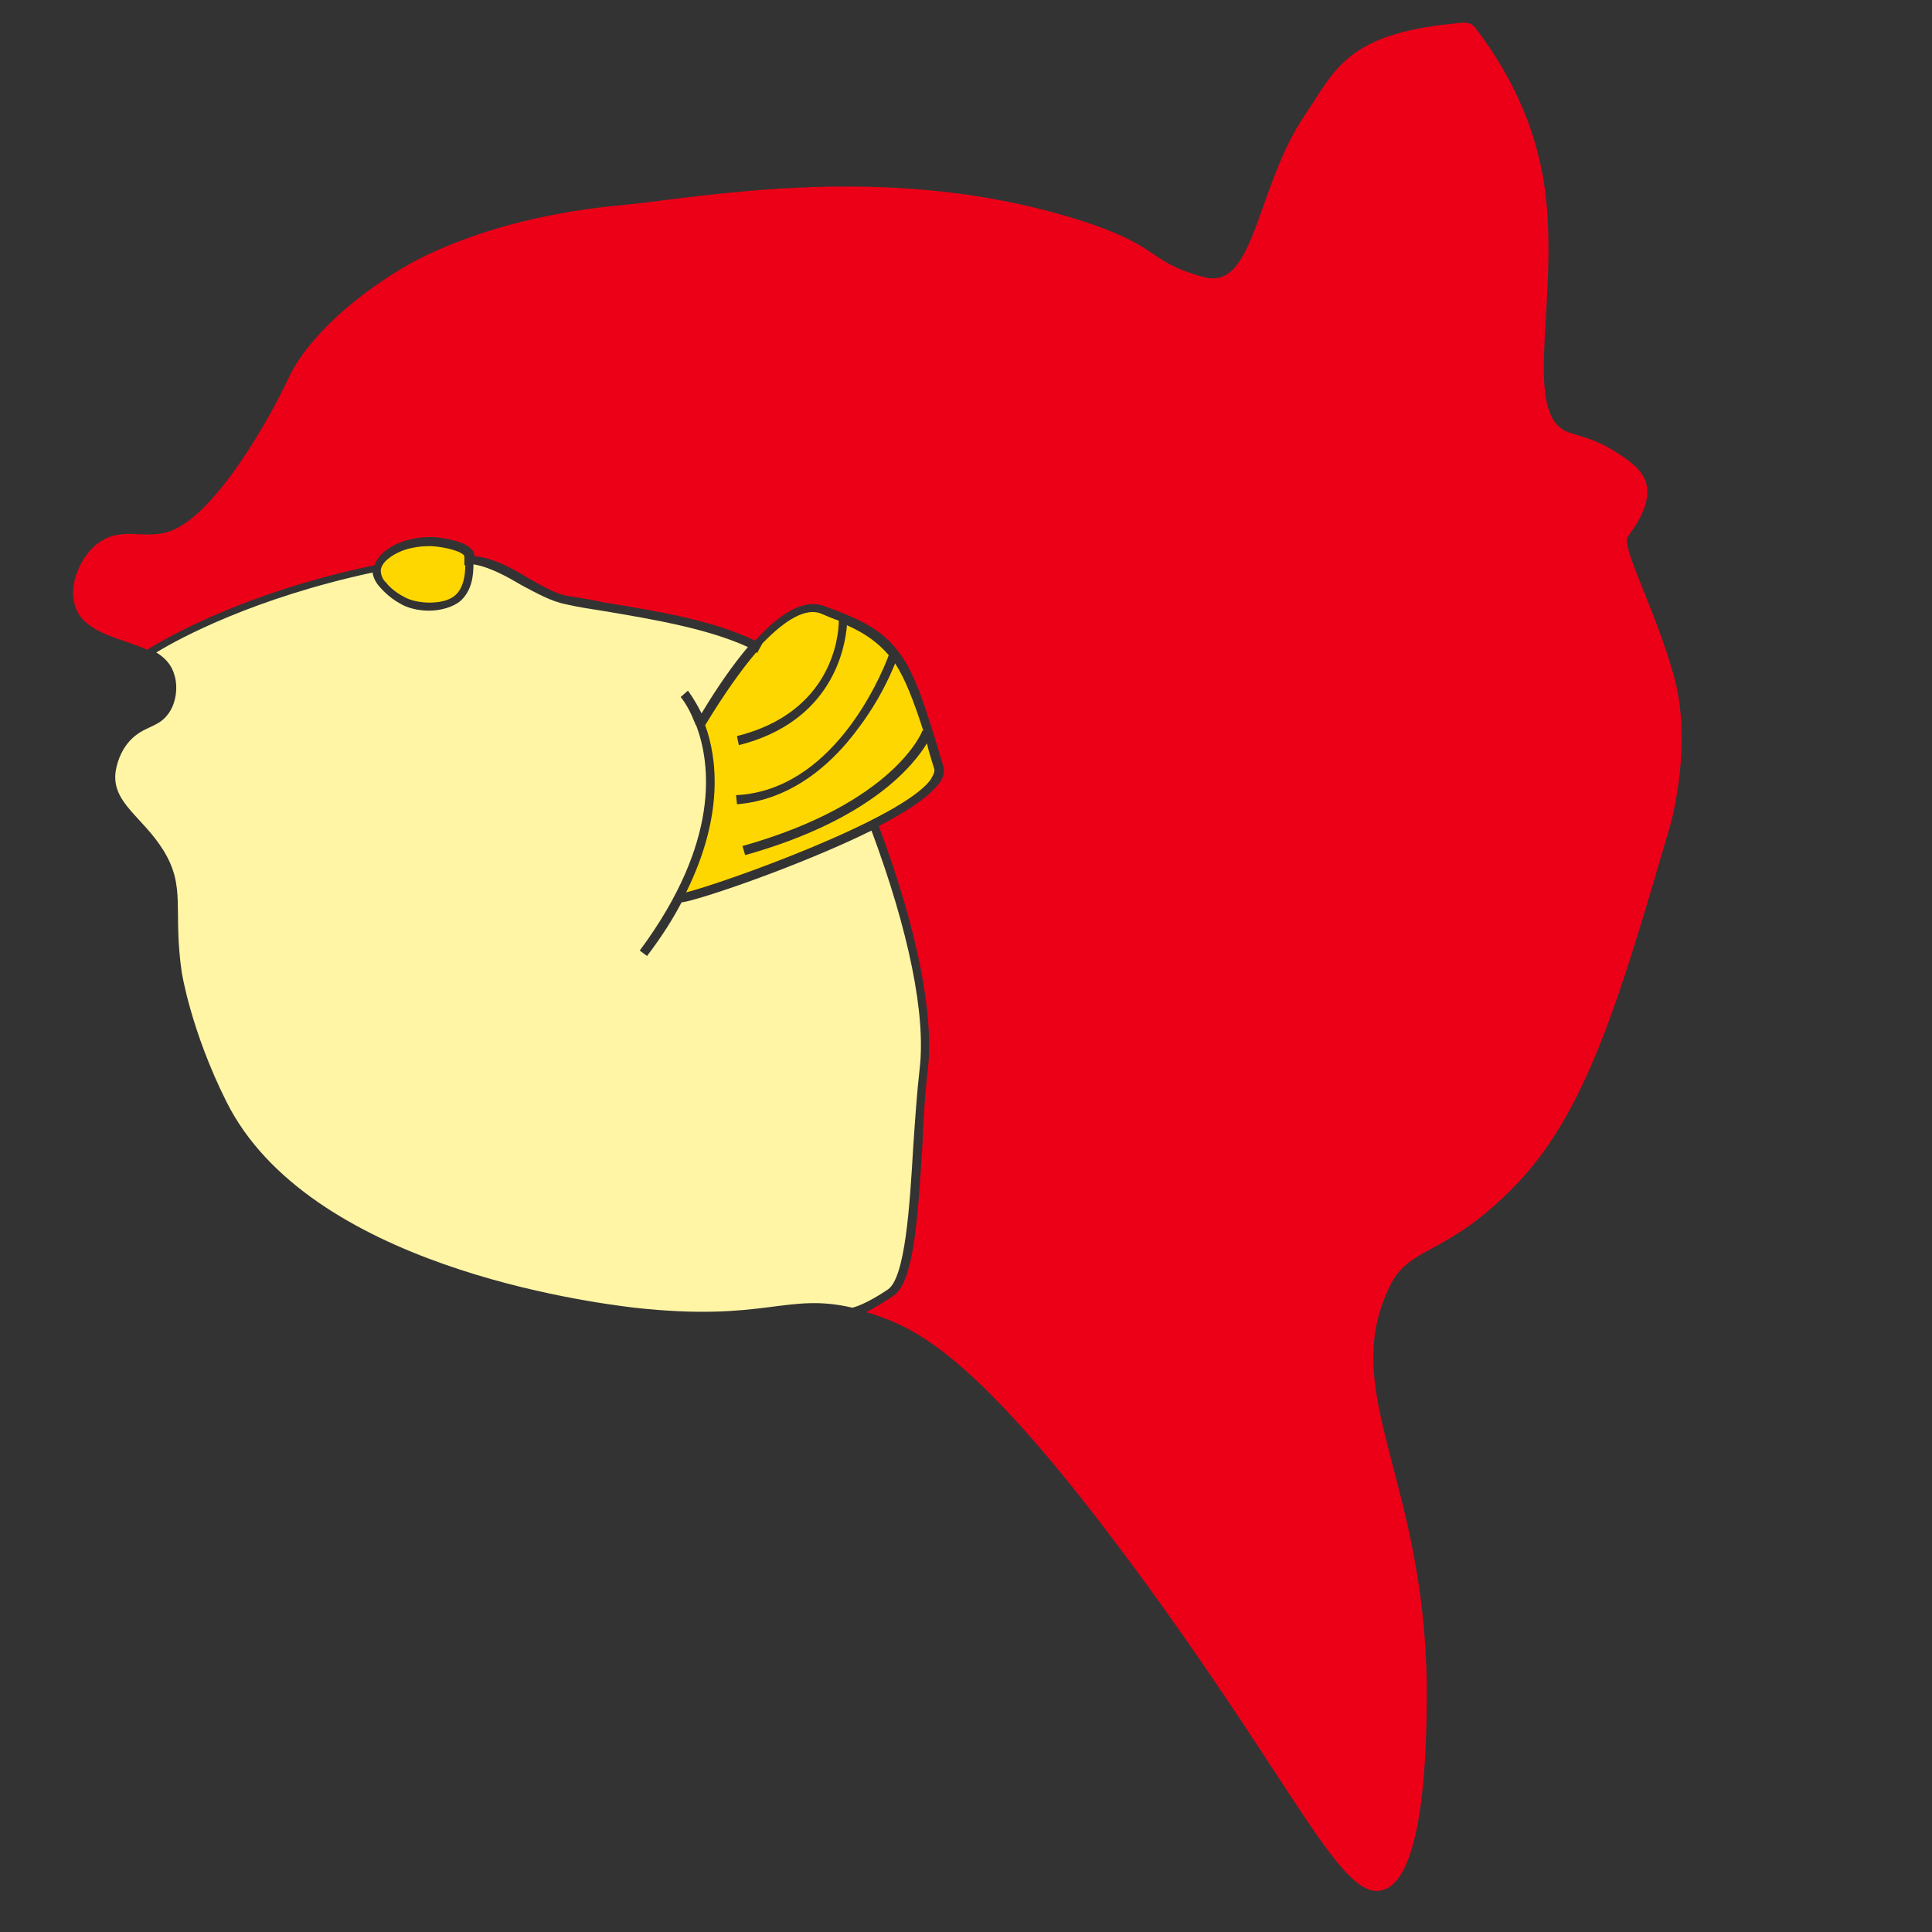 <?xml version="1.0" encoding="utf-8"?>
<!-- Generator: Adobe Illustrator 25.3.1, SVG Export Plug-In . SVG Version: 6.00 Build 0)  -->
<svg version="1.1" id="レイヤー_1" xmlns="http://www.w3.org/2000/svg" xmlns:xlink="http://www.w3.org/1999/xlink" x="0px"
	 y="0px" width="212.6px" height="212.6px" viewBox="0 0 212.6 212.6" style="enable-background:new 0 0 212.6 212.6;"
	 xml:space="preserve">
<rect x="0" y="0" width="212.6" height="212.6" fill="#333333" stroke="none"/>
<style type="text/css">
	.st0{fill:#FFF5A5;}
	.st1{fill:#FFD700;}
	.st2{fill:#F59B19;}
	.st3{fill:#C3552D;}
	.st4{fill:#EB0018;}
	.st5{fill:#FFC6C6;}
</style>
<rect x="0.3" y="-32.3" class="st0" width="21.6" height="21.6"/>
<rect x="28.4" y="-32.3" class="st1" width="21.6" height="21.6"/>
<rect x="56.4" y="-32.3" class="st2" width="21.6" height="21.6"/>
<rect x="84.5" y="-32.3" class="st3" width="21.6" height="21.6"/>
<rect x="112.4" y="-32.3" class="st4" width="21.6" height="21.6"/>
<rect x="140.6" y="-32.3" class="st5" width="21.6" height="21.6"/>
<path class="st1" d="M47.5,60.1c0,0-0.1,0-0.3,0c-0.8,0-2.9,0.1-4.5,1.4c-0.5,0.4-0.8,0.9-0.8,1.3c0,0.7,0.5,1.3,0.6,1.3
	c0,0.1,0.8,1,2,1.6c1.4,0.8,4.4,0.9,5.6-0.2c0.9-0.8,1.1-2.2,1.1-3.3c0,0-0.1,0-0.1,0l0-1h0C50.9,60.7,49.1,60.2,47.5,60.1z"/>
<path class="st0" d="M97.7,141.9c1.9-1.3,2.4-9,2.8-15.8c0.2-2.9,0.4-5.9,0.7-8.5c0.7-5.9-1.2-15.2-5.3-26.2
	C88,95.3,76.8,99.1,75,99.3c-1,1.9-2.2,3.8-3.8,5.9l-0.8-0.6c8.9-12,7.8-20.6,6.2-24.8l-0.1-0.1c0,0,0-0.1,0-0.1
	c0-0.1-0.1-0.1-0.1-0.2c-0.7-1.8-1.5-2.7-1.5-2.7l0.8-0.7c0,0,0.7,0.9,1.5,2.5c1.8-3,3.5-5.4,5.1-7.3c-4.4-2-10.1-3-16.1-4
	c-1.3-0.2-2.6-0.4-3.9-0.7c-1.6-0.3-3.2-1.2-4.9-2.1c-1.7-1-3.5-2-5.3-2.3c0,1.3-0.2,2.9-1.4,4c-0.8,0.7-2.2,1.1-3.5,1.1
	c-1.2,0-2.4-0.3-3.2-0.8c-1.3-0.7-2.2-1.8-2.2-1.8l0,0c0,0-0.7-0.7-0.8-1.6c-13,2.8-21.2,7.2-23.8,8.8c1,0.6,1.7,1.4,2,2.5
	c0.4,1.3,0.2,3.2-0.8,4.4c-1.1,1.4-2.6,1.2-4.1,2.8c-1.1,1.2-1.5,2.7-1.6,3.6c-0.3,3.3,3,4.8,5.3,8.5c2.5,4.1,1,6.5,2,13.4
	c0,0,1,6.4,4.9,14.2c9,18.1,39.9,22.1,44.9,22.7c14.4,1.6,16.7-1.7,24,0C94.6,143.7,95.9,143.1,97.7,141.9z"/>
<path class="st4" d="M184.2,74.4c-2-7.2-5.8-14.2-5.1-15.3c0.6-0.9,2.8-3.6,2-6.1c-0.5-1.4-1.8-2.3-3.2-3.2
	c-2.8-1.8-4.5-1.8-5.7-2.4c-4.8-2.5-0.3-15.7-2.4-27.9c-0.8-4.4-2.6-10.1-7.5-16.5c-0.6-0.7-1.4-0.5-2.4-0.4
	c-11.9,1.2-13,5.2-16.4,10.2c-5.3,7.9-5.4,19.2-11,17.7c-6.7-1.8-4.3-3.5-15.1-6.7c-18.7-5.5-36.6-2.7-47.3-1.4
	c-2.5,0.3-12.7,0.8-23,5.6c-4.3,2-12.5,7.5-15.4,13.7c-1.9,4.1-8,15.1-13.1,16.8c-2.8,0.9-5.1-0.6-7.7,1.2C9,61,7.4,64.3,8.3,66.8
	c1,2.9,5,3.4,7.9,4.7c1.9-1.2,10.6-6.3,25-9.3c0.2-0.5,0.5-1,1.1-1.5c2.2-1.8,5.3-1.6,5.5-1.6c1,0.1,4.1,0.5,4.4,1.9
	c0,0.1,0,0.2,0,0.2c2.1,0.2,4.1,1.3,5.9,2.4c1.6,0.9,3.1,1.8,4.5,2c1.3,0.2,2.6,0.4,3.9,0.7c6.2,1,12,2,16.6,4.2
	c3-3.3,5.5-4.6,7.6-3.8c4.2,1.5,6.5,2.7,8.3,5.2l0,0c0,0,0,0,0,0c1.8,2.4,2.9,6.1,4.8,12.4c0.2,0.7,0,1.5-0.8,2.3
	c-1.1,1.3-3.4,2.8-6.3,4.3c4.2,11.2,6.1,20.7,5.4,26.8c-0.3,2.5-0.5,5.5-0.6,8.4c-0.5,7.7-0.9,15-3.2,16.5c-1.2,0.8-2.2,1.4-3,1.8
	c0.4,0.1,0.8,0.2,1.3,0.4c4.9,1.7,12,5.4,29.6,29.6c16.6,22.8,21.5,34.8,25.9,33.6c5.1-1.3,4.9-18.8,4.9-22.7
	c-0.3-22.8-9.7-32.1-4.1-43.7c2.2-4.6,6-3.2,13.5-10.8c8.1-8.1,11.7-20.5,17.4-40C184.1,89.7,186.2,81.6,184.2,74.4z"/>
<path class="st1" d="M83.2,71.8c-1.7,2-3.6,4.7-5.6,8c1.3,3.6,2.1,9.9-2.1,18.4c4-1,23.7-8,26.9-12.4c0.3-0.5,0.5-0.9,0.4-1.2
	c-0.3-1-0.6-1.9-0.8-2.8c-1.4,2.3-6.1,8.4-20,12.3l-0.3-1c16.7-4.7,19.8-12.6,19.8-12.7l0.1,0c-1.1-3.4-2-5.7-3.1-7.4
	c-0.6,1.5-1.8,4.1-3.8,6.8c-3.8,5.3-8.5,8.3-13.6,8.7l-0.1-1C91.5,87,96.8,74.8,97.8,72.1c-1.2-1.4-2.6-2.4-4.6-3.3
	c-0.2,2.5-1.6,10.6-11.9,13.2l-0.2-1c10.4-2.6,11.2-10.9,11.2-12.7c-0.6-0.2-1.3-0.5-2-0.8c-1.6-0.6-3.8,0.6-6.4,3.3c0,0,0,0,0,0
	l-0.5,0.9C83.4,71.9,83.3,71.8,83.2,71.8z"/>
</svg>
